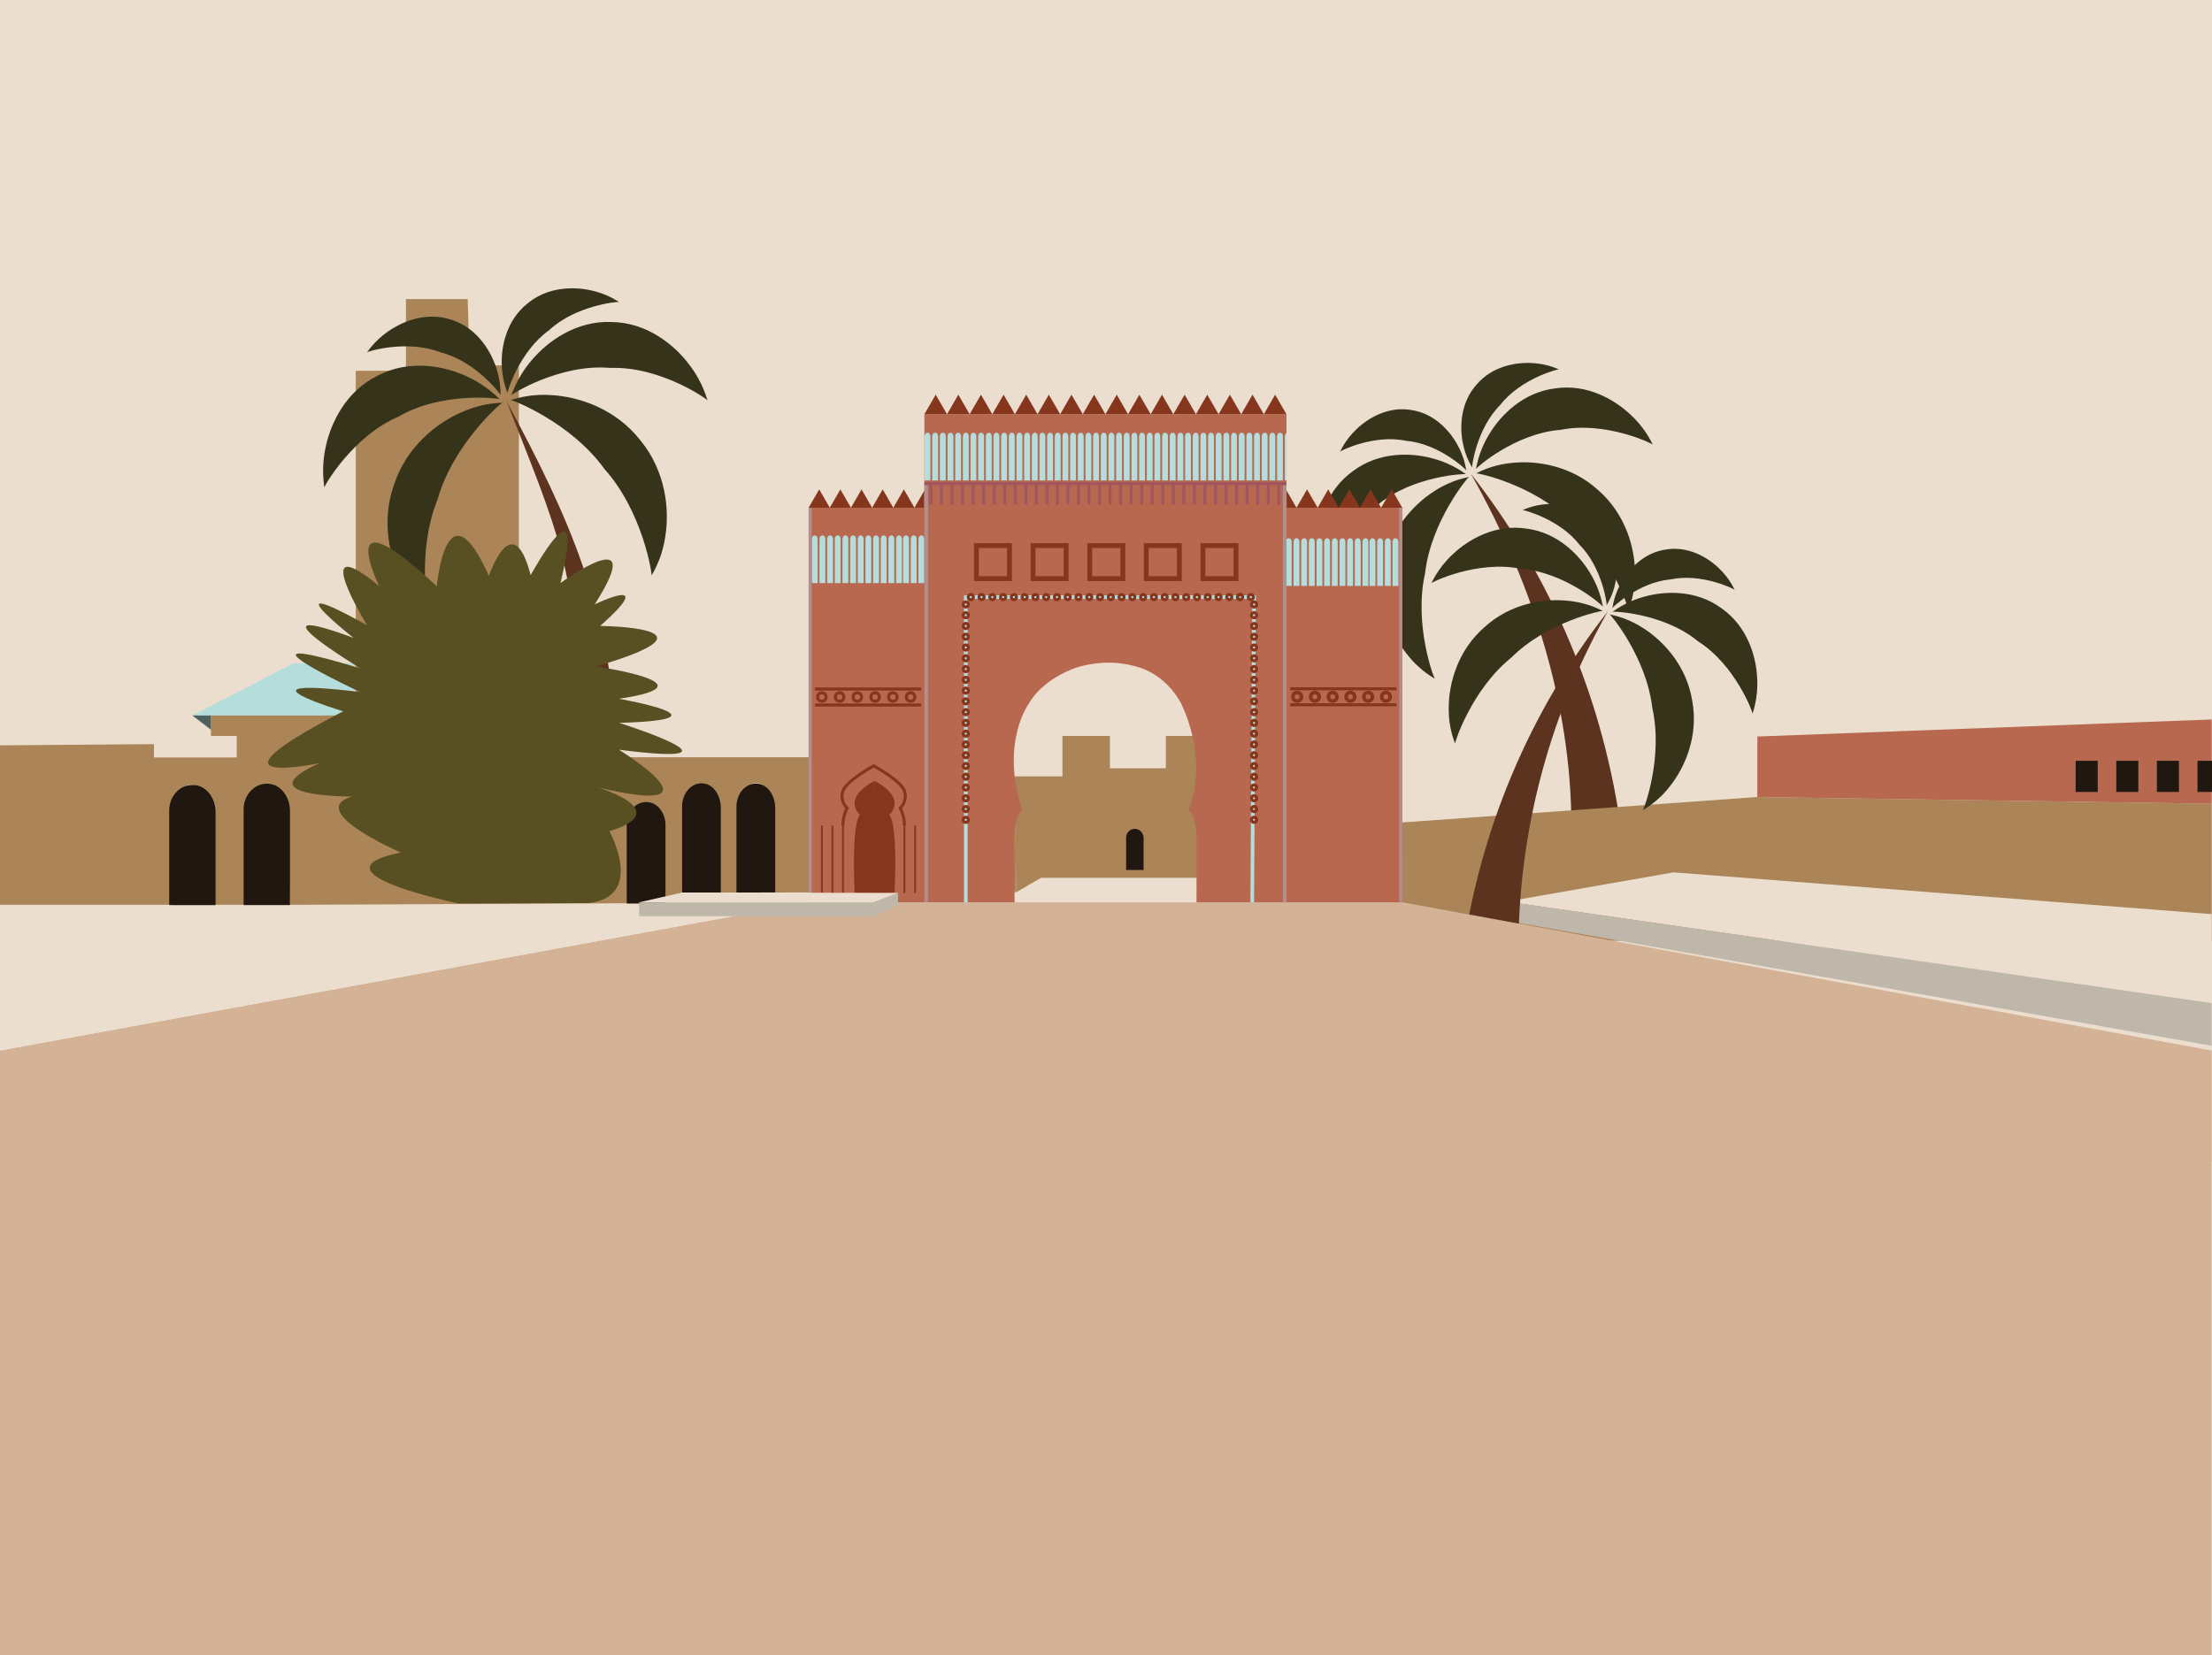 <svg xmlns="http://www.w3.org/2000/svg" viewBox="0 0 3656.58 2736.87"><defs><style>.cls-1,.cls-12,.cls-13,.cls-14,.cls-15,.cls-16,.cls-18,.cls-20,.cls-21,.cls-22{fill:none;}.cls-2{fill:#ebdecf;}.cls-3{fill:#5c331e;}.cls-4{fill:#36331b;}.cls-5{fill:#ab8558;}.cls-6{fill:#c0b7ab;}.cls-7{fill:#b7684f;}.cls-8{fill:#1f1710;}.cls-9{fill:#d4b296;}.cls-10{fill:#b4dddc;}.cls-11{fill:#4e6160;}.cls-12{stroke:#b4dddc;}.cls-12,.cls-13,.cls-14,.cls-15,.cls-16,.cls-18,.cls-19,.cls-20,.cls-21,.cls-22{stroke-miterlimit:10;}.cls-12,.cls-14,.cls-20{stroke-width:6px;}.cls-13,.cls-18{stroke:#85361d;}.cls-13,.cls-15,.cls-21,.cls-22{stroke-width:5px;}.cls-14,.cls-15,.cls-16{stroke:#86361d;}.cls-16{stroke-width:8px;}.cls-17{fill:#85361d;}.cls-18{stroke-width:3px;}.cls-19{fill:#f6f8e5;stroke-width:2px;}.cls-19,.cls-22{stroke:#a1565e;}.cls-20,.cls-21{stroke:#b28e8d;}.cls-23{fill:#585022;}</style></defs><g id="Calque_2" data-name="Calque 2"><g id="Calque_2-2" data-name="Calque 2"><rect class="cls-1" x="1427.14" y="1189.71" width="800" height="598.86"/><rect class="cls-2" width="3656.58" height="1921.05"/><path class="cls-3" d="M2431.54,783.46c106.12,188.15,170.7,397.51,165.78,604.6,32.54-1.79,51.37-3.58,83.91-5.38C2652.6,1159.76,2564.71,953.37,2431.54,783.46Z"/><path class="cls-4" d="M2372.17,1122.79c-2-1-35.46-90.6-16.43-174.84,9.77-85.8,70.85-159.39,73.09-159.67.55,1.14-25.92,2.65-59.37,24.84-32.73,21.24-72.43,63.15-81.88,123.29-10.88,59.89,12.8,112.54,36.71,143.38C2348.57,1111.75,2373.07,1121.89,2372.17,1122.79Z"/><path class="cls-4" d="M2184.72,958.29c-.81-2.08,29.36-83.3,92.94-123.75,58.05-48,144.6-51.75,146.34-50.34-.3,1.12-19.67-16.74-56.26-26.32-35.52-9.67-88.26-11.06-130.75,20.76-43.36,30.65-58.27,81.25-60,118C2174.84,934.42,2185.88,958.35,2184.72,958.29Z"/><path class="cls-4" d="M2215,746.93c.64-1.53,56.88-29.36,109.49-18,53.64,4.43,99.35,47.42,99.52,49.08-.72.45-1.52-19.19-15.22-43.33-13.11-23.65-39.12-51.79-76.7-56.83-37.42-6.12-70.49,13.24-89.92,32C2222,729,2215.54,747.57,2215,746.93Z"/><path class="cls-4" d="M2692,1009.38c1-2-28.59-93-95.88-147.13-61-61.11-154.62-80.74-156.55-79.57.28,1.24,21.95-14,61.94-17.47,38.84-3.73,96,4.4,140.8,45.61,45.77,40.13,60,96.09,60.43,135.1C2703.56,986.05,2690.69,1009.23,2692,1009.38Z"/><path class="cls-4" d="M2732.67,735.55c-.87-2.07-78.9-39.71-152.77-24.8-75.14,5.6-140.11,62.92-140.38,65.14,1,.6,2.58-25.71,22.31-58,18.91-31.59,56-69.14,108.65-75.65,52.49-8,98.31,18.18,125,43.49C2723.24,711.49,2731.87,736.39,2732.67,735.55Z"/><path class="cls-4" d="M2577.33,610.71c-1.49-.75-63.38,15.2-97.29,58.86-39.17,39-47.42,102.39-46.48,103.78.84-.14-11.12-15.76-15.86-43.41-4.88-26.87-2.55-65.76,23.65-94.57,25.38-29.54,63.7-36.63,91-35.07C2560.33,601.61,2577.3,611.57,2577.33,610.71Z"/><polygon class="cls-5" points="3656.1 1556.23 2318.07 1555.35 2316.94 1360.01 2904.99 1317.88 3656.1 1328.99 3656.1 1556.23"/><polygon class="cls-2" points="3656.1 1658.64 2490.63 1490.83 2766.51 1442.46 3656.1 1511.51 3656.1 1658.64"/><polygon class="cls-6" points="2486.52 1521.81 2904.99 1596.02 3656.1 1729.24 3656.1 1658.64 2490.63 1490.83 2486.52 1521.81"/><path class="cls-4" d="M2715.41,1340.08c2-1,34.4-87.87,15.94-169.57-9.48-83.23-68.72-154.59-70.89-154.87-.53,1.1,25.14,2.57,57.58,24.09,31.75,20.6,70.26,61.25,79.42,119.58,10.55,58.09-12.42,109.15-35.61,139.06C2738.31,1329.37,2714.55,1339.21,2715.41,1340.08Z"/><path class="cls-4" d="M2897.22,1180.54c.78-2-28.47-80.8-90.13-120-56.31-46.6-140.26-50.2-142-48.83.3,1.09,19.09-16.24,54.57-25.53,34.46-9.38,85.6-10.72,126.82,20.14,42,29.72,56.51,78.8,58.19,114.47C2906.8,1157.38,2896.1,1180.59,2897.22,1180.54Z"/><path class="cls-4" d="M2867.87,975.54c-.63-1.49-55.18-28.49-106.2-17.46-52,4.3-96.36,46-96.53,47.61.7.43,1.48-18.62,14.77-42,12.71-22.93,37.94-50.23,74.39-55.12,36.29-5.93,68.37,12.84,87.21,31.08C2861,958.16,2867.33,976.15,2867.87,975.54Z"/><path class="cls-4" d="M2405.26,1230.08c-.92-2,27.73-90.2,93-142.69,59.18-59.28,150-78.31,151.84-77.18-.28,1.2-21.3-13.62-60.08-17-37.67-3.61-93.11,4.27-136.56,44.24-44.4,38.92-58.17,93.2-58.61,131C2394,1207.46,2406.48,1229.94,2405.26,1230.08Z"/><path class="cls-4" d="M2365.77,964.5c.84-2,76.52-38.51,148.16-24.06,72.89,5.43,135.9,61,136.17,63.18-1,.58-2.51-24.93-21.65-56.22-18.33-30.64-54.27-67.06-105.38-73.38-50.91-7.72-95.35,17.64-121.28,42.19C2374.91,941.16,2366.54,965.32,2365.77,964.5Z"/><path class="cls-4" d="M2516.43,843.41c1.45-.73,61.47,14.75,94.37,57.09,38,37.84,46,99.31,45.08,100.66-.82-.14,10.78-15.29,15.38-42.1,4.73-26.06,2.47-63.78-22.94-91.73-24.62-28.65-61.78-35.52-88.23-34C2532.92,834.59,2516.46,844.25,2516.43,843.41Z"/><path class="cls-3" d="M2657.83,1011c-102.93,182.49-152.26,385.55-147.49,586.41l-94.68-5.22C2443.43,1375.94,2528.67,1175.76,2657.83,1011Z"/><polygon class="cls-7" points="2904.99 1217.84 3656.1 1189.65 3656.1 1328.99 2904.99 1317.88 2904.99 1217.84"/><rect class="cls-8" x="3632.61" y="1258.03" width="23.95" height="51.46"/><rect class="cls-8" x="3565.49" y="1258.02" width="36.42" height="51.47"/><rect class="cls-8" x="3498.36" y="1258.02" width="36.42" height="51.47"/><rect class="cls-8" x="3431.22" y="1258.02" width="36.42" height="51.47"/><polygon class="cls-9" points="3656.1 1737.11 3656.1 2736.87 0 2736.87 0 1737.11 1337.42 1492.04 2318.68 1492.04 3656.1 1737.11"/><polygon class="cls-2" points="0.06 1496.76 1337.42 1492.04 0 1737.11 0.06 1496.76"/><polygon class="cls-5" points="1680.26 1475.12 1720.93 1451.56 1989.73 1451.56 1989.73 1216.88 1927.24 1216.88 1927.24 1270.3 1834.79 1270.3 1834.79 1216.88 1756.3 1216.88 1756.3 1283.84 1675.69 1283.84 1680.26 1475.12"/><path class="cls-8" d="M1890.43,1385.86v52.35a.34.34,0,0,1-.34.34H1861.9a.34.34,0,0,1-.35-.34V1385a14.45,14.45,0,0,1,17.09-14.16C1885.66,1372.08,1890.43,1378.74,1890.43,1385.86Z"/><path class="cls-5" d="M0,1232.45l254.53-2v22.06H391.36v-35.61H348.75l-.26-40,239.64-4.09V613h82.94V494.61H773.15l3.06,109.54H857.7v568.61h138v79.31h675.58l.37,32,5.27-.12,3.36,191.21-400.7.62-.08-124.94-2.49-27.24s-7-28.43-26.75-28.85-29,26.4-29,26.4l-2.4,154.63-30,.13-.71-156.42s-7.85-22.09-27.84-22.06-30,22.06-30,22.06l-2.82,156.42-27.44,17.64-3.29-134.19s-3.57-31.2-27.84-31.92-30.7,20-30.7,20l-1.47,146.12-557.44,2.59L475.89,1358s1.38-61.19-36.55-60c-39.46,1.2-33.33,53.86-33.33,53.86L404.1,1496.1H355.41L354,1337.62s-12.53-39.52-37.59-40.23-30.64,45.79-30.64,45.79l-4.41,152.92H0Z"/><polygon class="cls-10" points="588.15 1096.59 485.63 1096.59 318.02 1183.12 348.55 1183.12 588.15 1183.12 588.15 1096.59"/><polygon class="cls-11" points="348.7 1206.55 318.02 1183.12 348.55 1183.12 348.7 1206.55"/><path class="cls-8" d="M279.7,1496.61V1340c0-25.79,21.18-46.16,45.36-41.4,18.62,3.66,31.28,23.12,31.28,44v154.06"/><path class="cls-8" d="M402.71,1496.61V1338.35c0-26.06,21.19-46.64,45.36-41.83,18.63,3.7,31.29,23.36,31.29,44.42v155.67"/><path class="cls-8" d="M1036,1494V1361.77c0-21.78,17.71-39,37.91-35,15.56,3.09,26.15,19.52,26.15,37.12V1494"/><path class="cls-8" d="M1281.49,1475.74V1336.07c0-18.89-10.59-36.52-26.15-39.84-20.21-4.32-37.92,14.15-37.92,37.53v142"/><path class="cls-8" d="M1127.52,1475.87h64.06V1335.81c0-19-10.59-36.63-26.15-40-20.2-4.32-37.91,14.19-37.91,37.64v142.38"/><path class="cls-7" d="M1528.07,685V839.51H1336.72V1492h340.51l-.53-104c-.31-41.48,13.28-48,13.28-48-37.43-113.28,11.4-177.44,11.4-177.44s16.74-34.34,71.26-56.21c11.33-4.54,31-9.74,55.65-10.62,22.38-.81,46.79,4.45,61.72,10.32,35.27,13.85,55.11,42.9,62.48,57.3,0,0,46.57,88.34,12.24,176.63,0,0,13.58,6.58,13.3,48.08l-.09,104H2318V839.51H2126.65V685"/><path class="cls-10" d="M2108.07,721.52s-.05-6-4.76-6-4.89,6-4.89,6v72.89h9.65Z"/><path class="cls-10" d="M1538,721.52s0-6-4.76-6-4.89,6-4.89,6v72.89H1538Z"/><path class="cls-10" d="M1550.69,721.52s0-6-4.75-6-4.9,6-4.9,6v72.89h9.65Z"/><path class="cls-10" d="M1563.36,721.52s0-6-4.75-6-4.9,6-4.9,6v72.89h9.65Z"/><path class="cls-10" d="M1576,721.52s0-6-4.75-6-4.9,6-4.9,6v72.89H1576Z"/><path class="cls-10" d="M1588.7,721.52s0-6-4.76-6-4.89,6-4.89,6v72.89h9.65Z"/><path class="cls-10" d="M1601.37,721.52s0-6-4.76-6-4.9,6-4.9,6v72.89h9.66Z"/><path class="cls-10" d="M1614,721.52s0-6-4.75-6-4.9,6-4.9,6v72.89H1614Z"/><path class="cls-10" d="M1626.7,721.52s0-6-4.75-6-4.9,6-4.9,6v72.89h9.65Z"/><path class="cls-10" d="M1639.37,721.52s0-6-4.76-6-4.89,6-4.89,6v72.89h9.65Z"/><path class="cls-10" d="M1652,721.52s0-6-4.76-6-4.9,6-4.9,6v72.89H1652Z"/><path class="cls-10" d="M1664.7,721.52s0-6-4.75-6-4.9,6-4.9,6v72.89h9.65Z"/><path class="cls-10" d="M1677.37,721.52s0-6-4.75-6-4.9,6-4.9,6v72.89h9.65Z"/><path class="cls-10" d="M1377,891.3s0-6-4.75-6-4.9,6-4.9,6v72.9H1377Z"/><path class="cls-10" d="M1389.63,891.3s-.05-6-4.76-6-4.89,6-4.89,6v72.9h9.65Z"/><path class="cls-10" d="M1364.29,891.3s0-6-4.75-6-4.9,6-4.9,6v72.9h9.65Z"/><path class="cls-10" d="M1351.63,891.3s-.05-6-4.76-6-4.9,6-4.9,6v72.9h9.66Z"/><path class="cls-10" d="M1402.3,891.3s0-6-4.76-6-4.9,6-4.9,6v72.9h9.66Z"/><path class="cls-10" d="M1415,891.3s0-6-4.75-6-4.9,6-4.9,6v72.9H1415Z"/><path class="cls-10" d="M1427.63,891.3s-.05-6-4.75-6-4.9,6-4.9,6v72.9h9.65Z"/><path class="cls-10" d="M1440.3,891.3s0-6-4.76-6-4.89,6-4.89,6v72.9h9.65Z"/><path class="cls-10" d="M1453,891.3s0-6-4.76-6-4.89,6-4.89,6v72.9H1453Z"/><path class="cls-10" d="M1465.63,891.3s0-6-4.75-6-4.9,6-4.9,6v72.9h9.65Z"/><path class="cls-10" d="M1478.3,891.3s0-6-4.75-6-4.9,6-4.9,6v72.9h9.65Z"/><path class="cls-10" d="M1491,891.3s0-6-4.76-6-4.89,6-4.89,6v72.9H1491Z"/><path class="cls-10" d="M1502.58,891.3s0-6-4.75-6-4.9,6-4.9,6v72.9h9.65Z"/><path class="cls-10" d="M1515.25,891.3s0-6-4.76-6-4.89,6-4.89,6v72.9h9.65Z"/><path class="cls-10" d="M1527.92,891.3s-.05-6-4.76-6-4.89,6-4.89,6v72.9h9.65Z"/><path class="cls-10" d="M2148,896s0-6-4.75-6-4.9,6-4.9,6v72.89H2148Z"/><path class="cls-10" d="M2135.18,896s0-6-4.76-6-4.89,6-4.89,6v72.89h9.65Z"/><path class="cls-10" d="M2160.64,896s0-6-4.75-6-4.9,6-4.9,6v72.89h9.65Z"/><path class="cls-10" d="M2173.31,896s0-6-4.76-6-4.89,6-4.89,6v72.89h9.65Z"/><path class="cls-10" d="M2186,896s-.05-6-4.76-6-4.9,6-4.9,6v72.89H2186Z"/><path class="cls-10" d="M2198.64,896s0-6-4.75-6-4.9,6-4.9,6v72.89h9.65Z"/><path class="cls-10" d="M2211.31,896s0-6-4.75-6-4.9,6-4.9,6v72.89h9.65Z"/><path class="cls-10" d="M2224,896s-.05-6-4.76-6-4.89,6-4.89,6v72.89H2224Z"/><path class="cls-10" d="M2236.65,896s-.05-6-4.76-6-4.9,6-4.9,6v72.89h9.66Z"/><path class="cls-10" d="M2249.31,896s0-6-4.75-6-4.9,6-4.9,6v72.89h9.65Z"/><path class="cls-10" d="M2262,896s-.05-6-4.75-6-4.9,6-4.9,6v72.89H2262Z"/><path class="cls-10" d="M2273.59,896s0-6-4.75-6-4.9,6-4.9,6v72.89h9.65Z"/><path class="cls-10" d="M2286.26,896s-.05-6-4.75-6-4.9,6-4.9,6v72.89h9.65Z"/><path class="cls-10" d="M2298.93,896s0-6-4.76-6-4.89,6-4.89,6v72.89h9.65Z"/><path class="cls-10" d="M2311.6,896s0-6-4.76-6-4.89,6-4.89,6v72.89h9.65Z"/><line class="cls-1" x1="1430.65" y1="896.02" x2="1430.65" y2="968.91"/><path class="cls-10" d="M1690,721.52s0-6-4.76-6-4.89,6-4.89,6v72.89H1690Z"/><path class="cls-10" d="M1702.71,721.52s0-6-4.76-6-4.9,6-4.9,6v72.89h9.66Z"/><path class="cls-10" d="M1715.37,721.52s0-6-4.75-6-4.9,6-4.9,6v72.89h9.65Z"/><path class="cls-10" d="M1728,721.52s0-6-4.75-6-4.9,6-4.9,6v72.89H1728Z"/><path class="cls-10" d="M1740.71,721.52s0-6-4.76-6-4.89,6-4.89,6v72.89h9.65Z"/><path class="cls-10" d="M1753.38,721.52s-.05-6-4.76-6-4.9,6-4.9,6v72.89h9.66Z"/><path class="cls-10" d="M1766,721.52s0-6-4.75-6-4.9,6-4.9,6v72.89H1766Z"/><path class="cls-10" d="M1778.71,721.52s0-6-4.75-6-4.9,6-4.9,6v72.89h9.65Z"/><path class="cls-10" d="M1791.38,721.52s-.05-6-4.76-6-4.89,6-4.89,6v72.89h9.65Z"/><path class="cls-10" d="M1804.05,721.52s0-6-4.76-6-4.89,6-4.89,6v72.89h9.65Z"/><path class="cls-10" d="M1816.71,721.52s0-6-4.75-6-4.9,6-4.9,6v72.89h9.65Z"/><path class="cls-10" d="M1829.38,721.52s-.05-6-4.75-6-4.9,6-4.9,6v72.89h9.65Z"/><path class="cls-10" d="M1842.05,721.52s0-6-4.76-6-4.89,6-4.89,6v72.89h9.65Z"/><path class="cls-10" d="M1854.72,721.52s0-6-4.76-6-4.89,6-4.89,6v72.89h9.65Z"/><path class="cls-10" d="M1867.38,721.52s0-6-4.75-6-4.9,6-4.9,6v72.89h9.65Z"/><path class="cls-10" d="M1880.05,721.52s0-6-4.75-6-4.9,6-4.9,6v72.89h9.65Z"/><path class="cls-10" d="M1892.72,721.52s0-6-4.76-6-4.89,6-4.89,6v72.89h9.65Z"/><path class="cls-10" d="M1905.39,721.52s-.05-6-4.76-6-4.89,6-4.89,6v72.89h9.65Z"/><path class="cls-10" d="M1918.05,721.52s0-6-4.75-6-4.9,6-4.9,6v72.89h9.65Z"/><path class="cls-10" d="M1930.72,721.52s0-6-4.75-6-4.9,6-4.9,6v72.89h9.65Z"/><path class="cls-10" d="M1943.39,721.52s-.05-6-4.76-6-4.89,6-4.89,6v72.89h9.65Z"/><path class="cls-10" d="M1956.06,721.52s0-6-4.76-6-4.89,6-4.89,6v72.89h9.65Z"/><path class="cls-10" d="M1968.72,721.52s0-6-4.75-6-4.9,6-4.9,6v72.89h9.65Z"/><path class="cls-10" d="M1981.39,721.52s-.05-6-4.75-6-4.9,6-4.9,6v72.89h9.65Z"/><path class="cls-10" d="M1994.06,721.52s0-6-4.76-6-4.89,6-4.89,6v72.89h9.65Z"/><path class="cls-10" d="M2006.73,721.52s0-6-4.76-6-4.89,6-4.89,6v72.89h9.65Z"/><path class="cls-10" d="M2019.39,721.52s0-6-4.75-6-4.9,6-4.9,6v72.89h9.65Z"/><path class="cls-10" d="M2032.06,721.52s0-6-4.75-6-4.9,6-4.9,6v72.89h9.65Z"/><path class="cls-10" d="M2044.73,721.52s0-6-4.76-6-4.89,6-4.89,6v72.89h9.65Z"/><path class="cls-10" d="M2057.4,721.52s-.05-6-4.76-6-4.89,6-4.89,6v72.89h9.65Z"/><path class="cls-10" d="M2070.06,721.52s0-6-4.75-6-4.9,6-4.9,6v72.89h9.65Z"/><path class="cls-10" d="M2082.73,721.52s0-6-4.75-6-4.9,6-4.9,6v72.89h9.65Z"/><path class="cls-10" d="M2095.4,721.52s-.05-6-4.76-6-4.89,6-4.89,6v72.89h9.65Z"/><path class="cls-10" d="M2120.73,721.52s0-6-4.75-6-4.9,6-4.9,6v72.89h9.65Z"/><path class="cls-10" d="M2126.65,716v78.38h-2.88v-72.9s.14-4,2.79-5.43C2126.61,716,2126.61,716,2126.65,716Z"/><polyline class="cls-12" points="1596.54 1492.04 1596.54 987.34 2073.08 987.34 2070.03 1492.04"/><circle class="cls-13" cx="1596.54" cy="1355.57" r="4.26"/><circle class="cls-13" cx="1596.54" cy="1337.76" r="4.26"/><circle class="cls-13" cx="1596.54" cy="1319.96" r="4.26"/><circle class="cls-13" cx="1596.54" cy="1302.15" r="4.26"/><circle class="cls-13" cx="1596.54" cy="1284.35" r="4.26"/><circle class="cls-13" cx="1596.54" cy="1266.55" r="4.26"/><circle class="cls-13" cx="1596.54" cy="1248.74" r="4.26"/><circle class="cls-13" cx="1596.54" cy="1230.94" r="4.26"/><circle class="cls-13" cx="1596.54" cy="1213.13" r="4.26"/><circle class="cls-13" cx="1596.54" cy="1195.33" r="4.26"/><circle class="cls-13" cx="1596.54" cy="1177.53" r="4.26"/><circle class="cls-13" cx="1596.54" cy="1159.72" r="4.26"/><circle class="cls-13" cx="1596.54" cy="1141.92" r="4.26"/><circle class="cls-13" cx="1596.54" cy="1124.11" r="4.26"/><circle class="cls-13" cx="1596.54" cy="1106.31" r="4.26"/><circle class="cls-13" cx="1596.54" cy="1088.5" r="4.26"/><circle class="cls-13" cx="1596.54" cy="1070.7" r="4.26"/><circle class="cls-13" cx="1596.54" cy="1052.9" r="4.26"/><circle class="cls-13" cx="1596.54" cy="1035.09" r="4.26"/><circle class="cls-13" cx="1596.54" cy="1017.29" r="4.26"/><circle class="cls-13" cx="1596.54" cy="999.48" r="4.26"/><circle class="cls-13" cx="2073.08" cy="1355.57" r="4.26"/><circle class="cls-13" cx="2073.08" cy="1337.76" r="4.26"/><circle class="cls-13" cx="2073.08" cy="1319.96" r="4.26"/><circle class="cls-13" cx="2073.08" cy="1302.15" r="4.26"/><circle class="cls-13" cx="2073.08" cy="1284.35" r="4.26"/><circle class="cls-13" cx="2073.08" cy="1266.55" r="4.26"/><circle class="cls-13" cx="2073.08" cy="1248.74" r="4.26"/><circle class="cls-13" cx="2073.08" cy="1230.94" r="4.26"/><circle class="cls-13" cx="2073.08" cy="1213.13" r="4.26"/><circle class="cls-13" cx="2073.08" cy="1195.33" r="4.26"/><circle class="cls-13" cx="2073.08" cy="1177.53" r="4.26"/><circle class="cls-13" cx="2073.08" cy="1159.72" r="4.26"/><circle class="cls-13" cx="2073.08" cy="1141.92" r="4.26"/><circle class="cls-13" cx="2073.08" cy="1124.11" r="4.26"/><circle class="cls-13" cx="2073.08" cy="1106.31" r="4.26"/><circle class="cls-13" cx="2073.08" cy="1088.5" r="4.26"/><circle class="cls-13" cx="2073.08" cy="1070.7" r="4.26"/><circle class="cls-13" cx="2073.08" cy="1052.9" r="4.26"/><circle class="cls-13" cx="2073.08" cy="1035.09" r="4.26"/><circle class="cls-13" cx="2073.08" cy="1017.29" r="4.26"/><circle class="cls-13" cx="2073.08" cy="999.48" r="4.26"/><circle class="cls-13" cx="1604.8" cy="987.34" r="4.26"/><circle class="cls-13" cx="1622.61" cy="987.34" r="4.26"/><circle class="cls-13" cx="1640.41" cy="987.34" r="4.26"/><circle class="cls-13" cx="1658.22" cy="987.34" r="4.26"/><circle class="cls-13" cx="1676.02" cy="987.34" r="4.26"/><circle class="cls-13" cx="1693.82" cy="987.34" r="4.26"/><circle class="cls-13" cx="1711.63" cy="987.34" r="4.26"/><circle class="cls-13" cx="1729.43" cy="987.34" r="4.26"/><circle class="cls-13" cx="1747.24" cy="987.34" r="4.26"/><circle class="cls-13" cx="1765.04" cy="987.34" r="4.26"/><circle class="cls-13" cx="1782.85" cy="987.34" r="4.26"/><circle class="cls-13" cx="1800.65" cy="987.34" r="4.26"/><circle class="cls-13" cx="1818.45" cy="987.34" r="4.26"/><circle class="cls-13" cx="1836.26" cy="987.34" r="4.26"/><circle class="cls-13" cx="1854.06" cy="987.34" r="4.26"/><circle class="cls-13" cx="1871.87" cy="987.34" r="4.26"/><circle class="cls-13" cx="1889.67" cy="987.34" r="4.26"/><circle class="cls-13" cx="1907.47" cy="987.34" r="4.26"/><circle class="cls-13" cx="1925.28" cy="987.34" r="4.26"/><circle class="cls-13" cx="1943.08" cy="987.34" r="4.26"/><circle class="cls-13" cx="1960.89" cy="987.34" r="4.26"/><circle class="cls-13" cx="1978.69" cy="987.34" r="4.26"/><circle class="cls-13" cx="1996.49" cy="987.34" r="4.26"/><circle class="cls-13" cx="2014.3" cy="987.34" r="4.26"/><circle class="cls-13" cx="2032.1" cy="987.34" r="4.26"/><circle class="cls-13" cx="2049.91" cy="987.34" r="4.26"/><circle class="cls-13" cx="2067.71" cy="987.34" r="4.26"/><path class="cls-13" d="M2049.91,991.6a4.26,4.26,0,1,1,4.25-4.26"/><circle class="cls-14" cx="2144.32" cy="1152.15" r="7.02"/><circle class="cls-14" cx="2173.67" cy="1152.15" r="7.02"/><circle class="cls-14" cx="2203.01" cy="1152.15" r="7.02"/><circle class="cls-14" cx="2232.35" cy="1152.15" r="7.02"/><circle class="cls-14" cx="2261.69" cy="1152.15" r="7.02"/><circle class="cls-14" cx="2291.03" cy="1152.15" r="7.02"/><line class="cls-15" x1="2132.88" y1="1138.94" x2="2308.47" y2="1138.94"/><line class="cls-15" x1="2132.88" y1="1165.36" x2="2308.47" y2="1165.36"/><rect class="cls-16" x="1614.03" y="902.14" width="54.68" height="54.68"/><rect class="cls-16" x="1707.72" y="902.14" width="54.68" height="54.68"/><rect class="cls-16" x="1801.42" y="902.14" width="54.68" height="54.68"/><rect class="cls-16" x="1894.85" y="902.14" width="54.68" height="54.68"/><rect class="cls-16" x="1988.54" y="902.14" width="54.68" height="54.68"/><polygon class="cls-17" points="1546.77 652.59 1565.48 684.96 1528.07 684.96 1546.77 652.59"/><polygon class="cls-17" points="1584.18 652.59 1602.89 684.96 1565.48 684.96 1584.18 652.59"/><polygon class="cls-17" points="1621.59 652.59 1640.29 684.96 1602.89 684.96 1621.59 652.59"/><polygon class="cls-17" points="1659 652.59 1677.7 684.96 1640.29 684.96 1659 652.59"/><polygon class="cls-17" points="1696.41 652.59 1715.11 684.96 1677.7 684.96 1696.41 652.59"/><polygon class="cls-17" points="1733.81 652.59 1752.52 684.96 1715.11 684.96 1733.81 652.59"/><polygon class="cls-17" points="1771.22 652.59 1789.93 684.96 1752.52 684.96 1771.22 652.59"/><polygon class="cls-17" points="1808.63 652.59 1827.33 684.96 1789.93 684.96 1808.63 652.59"/><polygon class="cls-17" points="1846.04 652.59 1864.74 684.96 1827.33 684.96 1846.04 652.59"/><polygon class="cls-17" points="1883.45 652.59 1902.15 684.96 1864.74 684.96 1883.45 652.59"/><polygon class="cls-17" points="1920.85 652.59 1939.56 684.96 1902.15 684.96 1920.85 652.59"/><polygon class="cls-17" points="1958.26 652.59 1976.97 684.96 1939.56 684.96 1958.26 652.59"/><polygon class="cls-17" points="1995.67 652.59 2014.37 684.96 1976.97 684.96 1995.67 652.59"/><polygon class="cls-17" points="2033.08 652.59 2051.78 684.96 2014.37 684.96 2033.08 652.59"/><polygon class="cls-17" points="2070.49 652.59 2089.19 684.96 2051.78 684.96 2070.49 652.59"/><polygon class="cls-17" points="2107.89 652.59 2126.6 684.96 2089.19 684.96 2107.89 652.59"/><polygon class="cls-17" points="1354.2 809.23 1336.71 839.53 1371.69 839.53 1354.2 809.23"/><polygon class="cls-17" points="1389.19 809.23 1371.69 839.53 1406.68 839.53 1389.19 809.23"/><polygon class="cls-17" points="1424.17 809.23 1406.68 839.53 1441.67 839.53 1424.17 809.23"/><polygon class="cls-17" points="1459.16 809.23 1441.67 839.53 1476.65 839.53 1459.16 809.23"/><polygon class="cls-17" points="1494.14 809.23 1476.65 839.53 1511.64 839.53 1494.14 809.23"/><polygon class="cls-17" points="1511.62 839.51 1528.02 839.51 1528.02 811.13 1511.62 839.51"/><polygon class="cls-17" points="2300.57 809.23 2318.07 839.53 2283.08 839.53 2300.57 809.23"/><polygon class="cls-17" points="2265.59 809.23 2283.08 839.53 2248.09 839.53 2265.59 809.23"/><polygon class="cls-17" points="2230.6 809.23 2248.09 839.53 2213.11 839.53 2230.6 809.23"/><polygon class="cls-17" points="2195.61 809.23 2213.11 839.53 2178.12 839.53 2195.61 809.23"/><polygon class="cls-17" points="2160.63 809.23 2178.12 839.53 2143.14 839.53 2160.63 809.23"/><polygon class="cls-17" points="2143.16 839.51 2126.75 839.51 2126.75 811.13 2143.16 839.51"/><path class="cls-13" d="M1393.42,1365a63.91,63.91,0,0,1,6.89-28.75,27.63,27.63,0,0,1-7.24-27.34c4.84-17.74,52.42-43.1,52.42-43.1"/><path class="cls-13" d="M1495.05,1364.94a63.78,63.78,0,0,0-6.88-28.74,27.65,27.65,0,0,0,7.23-27.34c-4.84-17.74-52.08-43-52.08-43"/><path class="cls-17" d="M1412.89,1476.52s-6.21-111.25,8.69-129.13c0,0-13.2-10.84-7.24-27.34s31.5-28.85,31.5-28.85v185.32Z"/><path class="cls-17" d="M1478.7,1476.52s6.21-111.25-8.69-129.13c0,0,13.2-10.84,7.24-27.34s-31.5-28.85-31.5-28.85v185.32Z"/><rect class="cls-17" x="1437.78" y="1306.41" width="20.15" height="170.11"/><line class="cls-18" x1="1495.07" y1="1476.43" x2="1495.07" y2="1365.03"/><line class="cls-19" x1="1393.48" y1="1476.43" x2="1393.48" y2="1365.03"/><line class="cls-18" x1="1376.01" y1="1476.43" x2="1376.01" y2="1365.03"/><line class="cls-18" x1="1393.48" y1="1476.43" x2="1393.48" y2="1365.03"/><line class="cls-18" x1="1512.74" y1="1476.43" x2="1512.74" y2="1365.03"/><line class="cls-18" x1="1358.54" y1="1476.43" x2="1358.54" y2="1365.03"/><line class="cls-20" x1="1531.07" y1="798.94" x2="1531.07" y2="1492.2"/><line class="cls-20" x1="2123.65" y1="797.54" x2="2123.65" y2="1492.04"/><line class="cls-21" x1="1339.29" y1="839.53" x2="1339.29" y2="1484.29"/><line class="cls-21" x1="2315.49" y1="839.56" x2="2315.49" y2="1492.1"/><line class="cls-22" x1="2126.65" y1="799.71" x2="1528.07" y2="799.71"/><line class="cls-22" x1="1556.34" y1="799.71" x2="1556.34" y2="834.03"/><line class="cls-22" x1="1573.76" y1="799.71" x2="1573.76" y2="834.03"/><line class="cls-22" x1="1538.92" y1="799.71" x2="1538.92" y2="834.03"/><line class="cls-22" x1="1591.18" y1="799.71" x2="1591.18" y2="834.03"/><line class="cls-22" x1="1608.6" y1="799.71" x2="1608.6" y2="834.03"/><line class="cls-22" x1="1626.02" y1="799.71" x2="1626.02" y2="834.03"/><line class="cls-22" x1="1643.44" y1="799.71" x2="1643.44" y2="834.03"/><line class="cls-22" x1="1660.87" y1="799.71" x2="1660.87" y2="834.03"/><line class="cls-22" x1="1678.29" y1="799.71" x2="1678.29" y2="834.03"/><line class="cls-22" x1="1695.71" y1="799.71" x2="1695.71" y2="834.03"/><line class="cls-22" x1="1713.13" y1="799.71" x2="1713.13" y2="834.03"/><line class="cls-22" x1="1730.55" y1="799.71" x2="1730.55" y2="834.03"/><line class="cls-22" x1="1747.97" y1="799.71" x2="1747.97" y2="834.03"/><line class="cls-22" x1="1765.39" y1="799.71" x2="1765.39" y2="834.03"/><line class="cls-22" x1="1782.82" y1="799.71" x2="1782.82" y2="834.03"/><line class="cls-22" x1="1800.24" y1="799.71" x2="1800.24" y2="834.03"/><line class="cls-22" x1="1817.66" y1="799.71" x2="1817.66" y2="834.03"/><line class="cls-22" x1="1835.08" y1="799.71" x2="1835.08" y2="834.03"/><line class="cls-22" x1="1852.5" y1="799.71" x2="1852.5" y2="834.03"/><line class="cls-22" x1="1869.92" y1="799.71" x2="1869.92" y2="834.03"/><line class="cls-22" x1="1887.35" y1="799.71" x2="1887.35" y2="834.03"/><line class="cls-22" x1="1904.77" y1="799.71" x2="1904.77" y2="834.03"/><line class="cls-22" x1="1922.19" y1="799.71" x2="1922.19" y2="834.03"/><line class="cls-22" x1="1939.61" y1="799.71" x2="1939.61" y2="834.03"/><line class="cls-22" x1="1957.03" y1="799.71" x2="1957.03" y2="834.03"/><line class="cls-22" x1="1974.45" y1="799.71" x2="1974.45" y2="834.03"/><line class="cls-22" x1="1991.87" y1="799.71" x2="1991.87" y2="834.03"/><line class="cls-22" x1="2009.3" y1="799.71" x2="2009.3" y2="834.03"/><line class="cls-22" x1="2026.72" y1="799.71" x2="2026.72" y2="834.03"/><line class="cls-22" x1="2044.14" y1="799.71" x2="2044.14" y2="834.03"/><line class="cls-22" x1="2061.56" y1="799.71" x2="2061.56" y2="834.03"/><line class="cls-22" x1="2078.98" y1="799.71" x2="2078.98" y2="834.03"/><line class="cls-22" x1="2096.4" y1="799.71" x2="2096.4" y2="834.03"/><line class="cls-22" x1="2113.82" y1="799.71" x2="2113.82" y2="834.03"/><polygon class="cls-6" points="1484.42 1476.43 1484.42 1496.61 1444.24 1514.95 1056.46 1514.95 1056.46 1492.04 1444.24 1492.04 1484.42 1476.43"/><polygon class="cls-2" points="1056.46 1492.04 1127.52 1475.87 1484.42 1476.43 1444.24 1492.04 1056.46 1492.04"/><polyline class="cls-1" points="2126.65 705.06 2126.56 705.06 2126.56 716.08 2126.56 794.41 2126.56 799.71 2126.56 807.89 2126.65 807.89 2126.65 799.71 2126.65 794.41 2126.65 716.03"/><path class="cls-3" d="M950,1173.27C958.66,954.13,922.07,879,836.94,662.5c108.27,201.4,167,336,186.22,577.19H995.71v-66.42Z"/><path class="cls-4" d="M710,1018.37c-2-1.46-22.33-104.6,13.31-192.59,25.88-91.34,105.23-160.28,107.72-160.19.38,1.33-28.6-1.74-68.83,16.37-39.29,17.22-89.82,55.61-110.77,119.16-22.47,63-6.15,124.36,14.29,162.07C686.38,1002.18,711.15,1017.55,710,1018.37Z"/><path class="cls-4" d="M536,806.55c-.5-2.41,46.68-85.14,122.85-117.7,71.53-41.78,166.08-30.39,167.71-28.55-.53,1.17-18.36-21.66-56.34-38.56C733.37,604.92,676.42,594,624.65,621,572.17,646.5,547,698.73,538.56,738.32,529.51,778.89,537.22,806.82,536,806.55Z"/><path class="cls-4" d="M606.43,582.66c1-1.55,66.94-21.72,122,0,57.39,14.36,99.32,69.13,99.21,71-.86.36,1.77-21.09-8.79-49.72-10-28-33.22-63.14-73.09-75.3-39.5-13.29-78.83,1.82-103.25,18.75C617.26,564.48,606.93,583.45,606.43,582.66Z"/><path class="cls-4" d="M1077.09,952.28c1.4-2.06-14.45-106-77.81-176.67C944,698.45,845.94,660.5,843.63,661.42c.09,1.39,26.32-11.33,70.3-7.93,42.8,2.88,103.36,21.87,144.62,74.55,42.5,51.68,48,114.91,41.49,157.32C1093.85,929,1075.75,951.89,1077.09,952.28Z"/><path class="cls-4" d="M1170,662.49c-.57-2.4-78.51-57.12-161.3-54.11-82.51-7.3-163.19,43.31-163.88,45.67,1,.83,7.38-27.43,34.53-58.91,26.13-30.9,73-65,131.33-62.72,58.35.72,103.4,37.23,127.89,69.45C1164.08,634.71,1169,663.26,1170,662.49Z"/><path class="cls-4" d="M1023.74,499.41c-1.48-1.08-71.45,5.2-116,46.52-49.43,35.35-69.66,102.63-68.89,104.3.94,0-9.25-19.07-9.48-49.9-.51-30,8.94-71.79,42.5-98.39,32.79-27.52,75.61-28.38,104.91-21.84C1006.92,486.51,1023.56,500.33,1023.74,499.41Z"/><path class="cls-23" d="M758.48,1494s-252.59-51.74-96.19-84.42c0,0-159.51-69.25-80.15-92.59,0,0-179.74,1.55-53.69-55.25,0,0-215.53,45.91,38.91-85.59,0,0-193-58.36,28-31.9,0,0-239.65-112,.78-38.91,0,0-195.31-118.27-11.67-50.57,0,0-142.85-112.65,22.33-20.92,0,0-100.56-163.64,19.86-65,0,0-78.95-161.73,95.45.47,0,0,15.3-175.47,86.11-17.1,0,0,38.95-116.47,69-1.18,0,0,93.2-170.53,49.26,13.1,0,0,148.12-107.74,56.51,35.28,0,0,108.15-52.33,9.16,35.61,0,0,216.14,1.72-6.93,67,0,0,201.46,29.19,37.88,53.41,0,0,194.85,34.26.58,39.87,0,0,233.82,74.27-.58,44.36,0,0,185.19,114.11-34.34,62.46,0,0,129.28,38.65,18.61,72.29,0,0,59.88,107.72-34,118.84Z"/><circle class="cls-15" cx="1358.58" cy="1152.52" r="7.02"/><circle class="cls-15" cx="1387.92" cy="1152.52" r="7.02"/><circle class="cls-15" cx="1417.27" cy="1152.52" r="7.02"/><circle class="cls-15" cx="1446.61" cy="1152.52" r="7.02"/><circle class="cls-15" cx="1475.95" cy="1152.52" r="7.02"/><circle class="cls-15" cx="1505.29" cy="1152.52" r="7.02"/><line class="cls-15" x1="1347.14" y1="1139.3" x2="1522.73" y2="1139.3"/><line class="cls-15" x1="1347.14" y1="1165.73" x2="1522.73" y2="1165.73"/></g></g></svg>